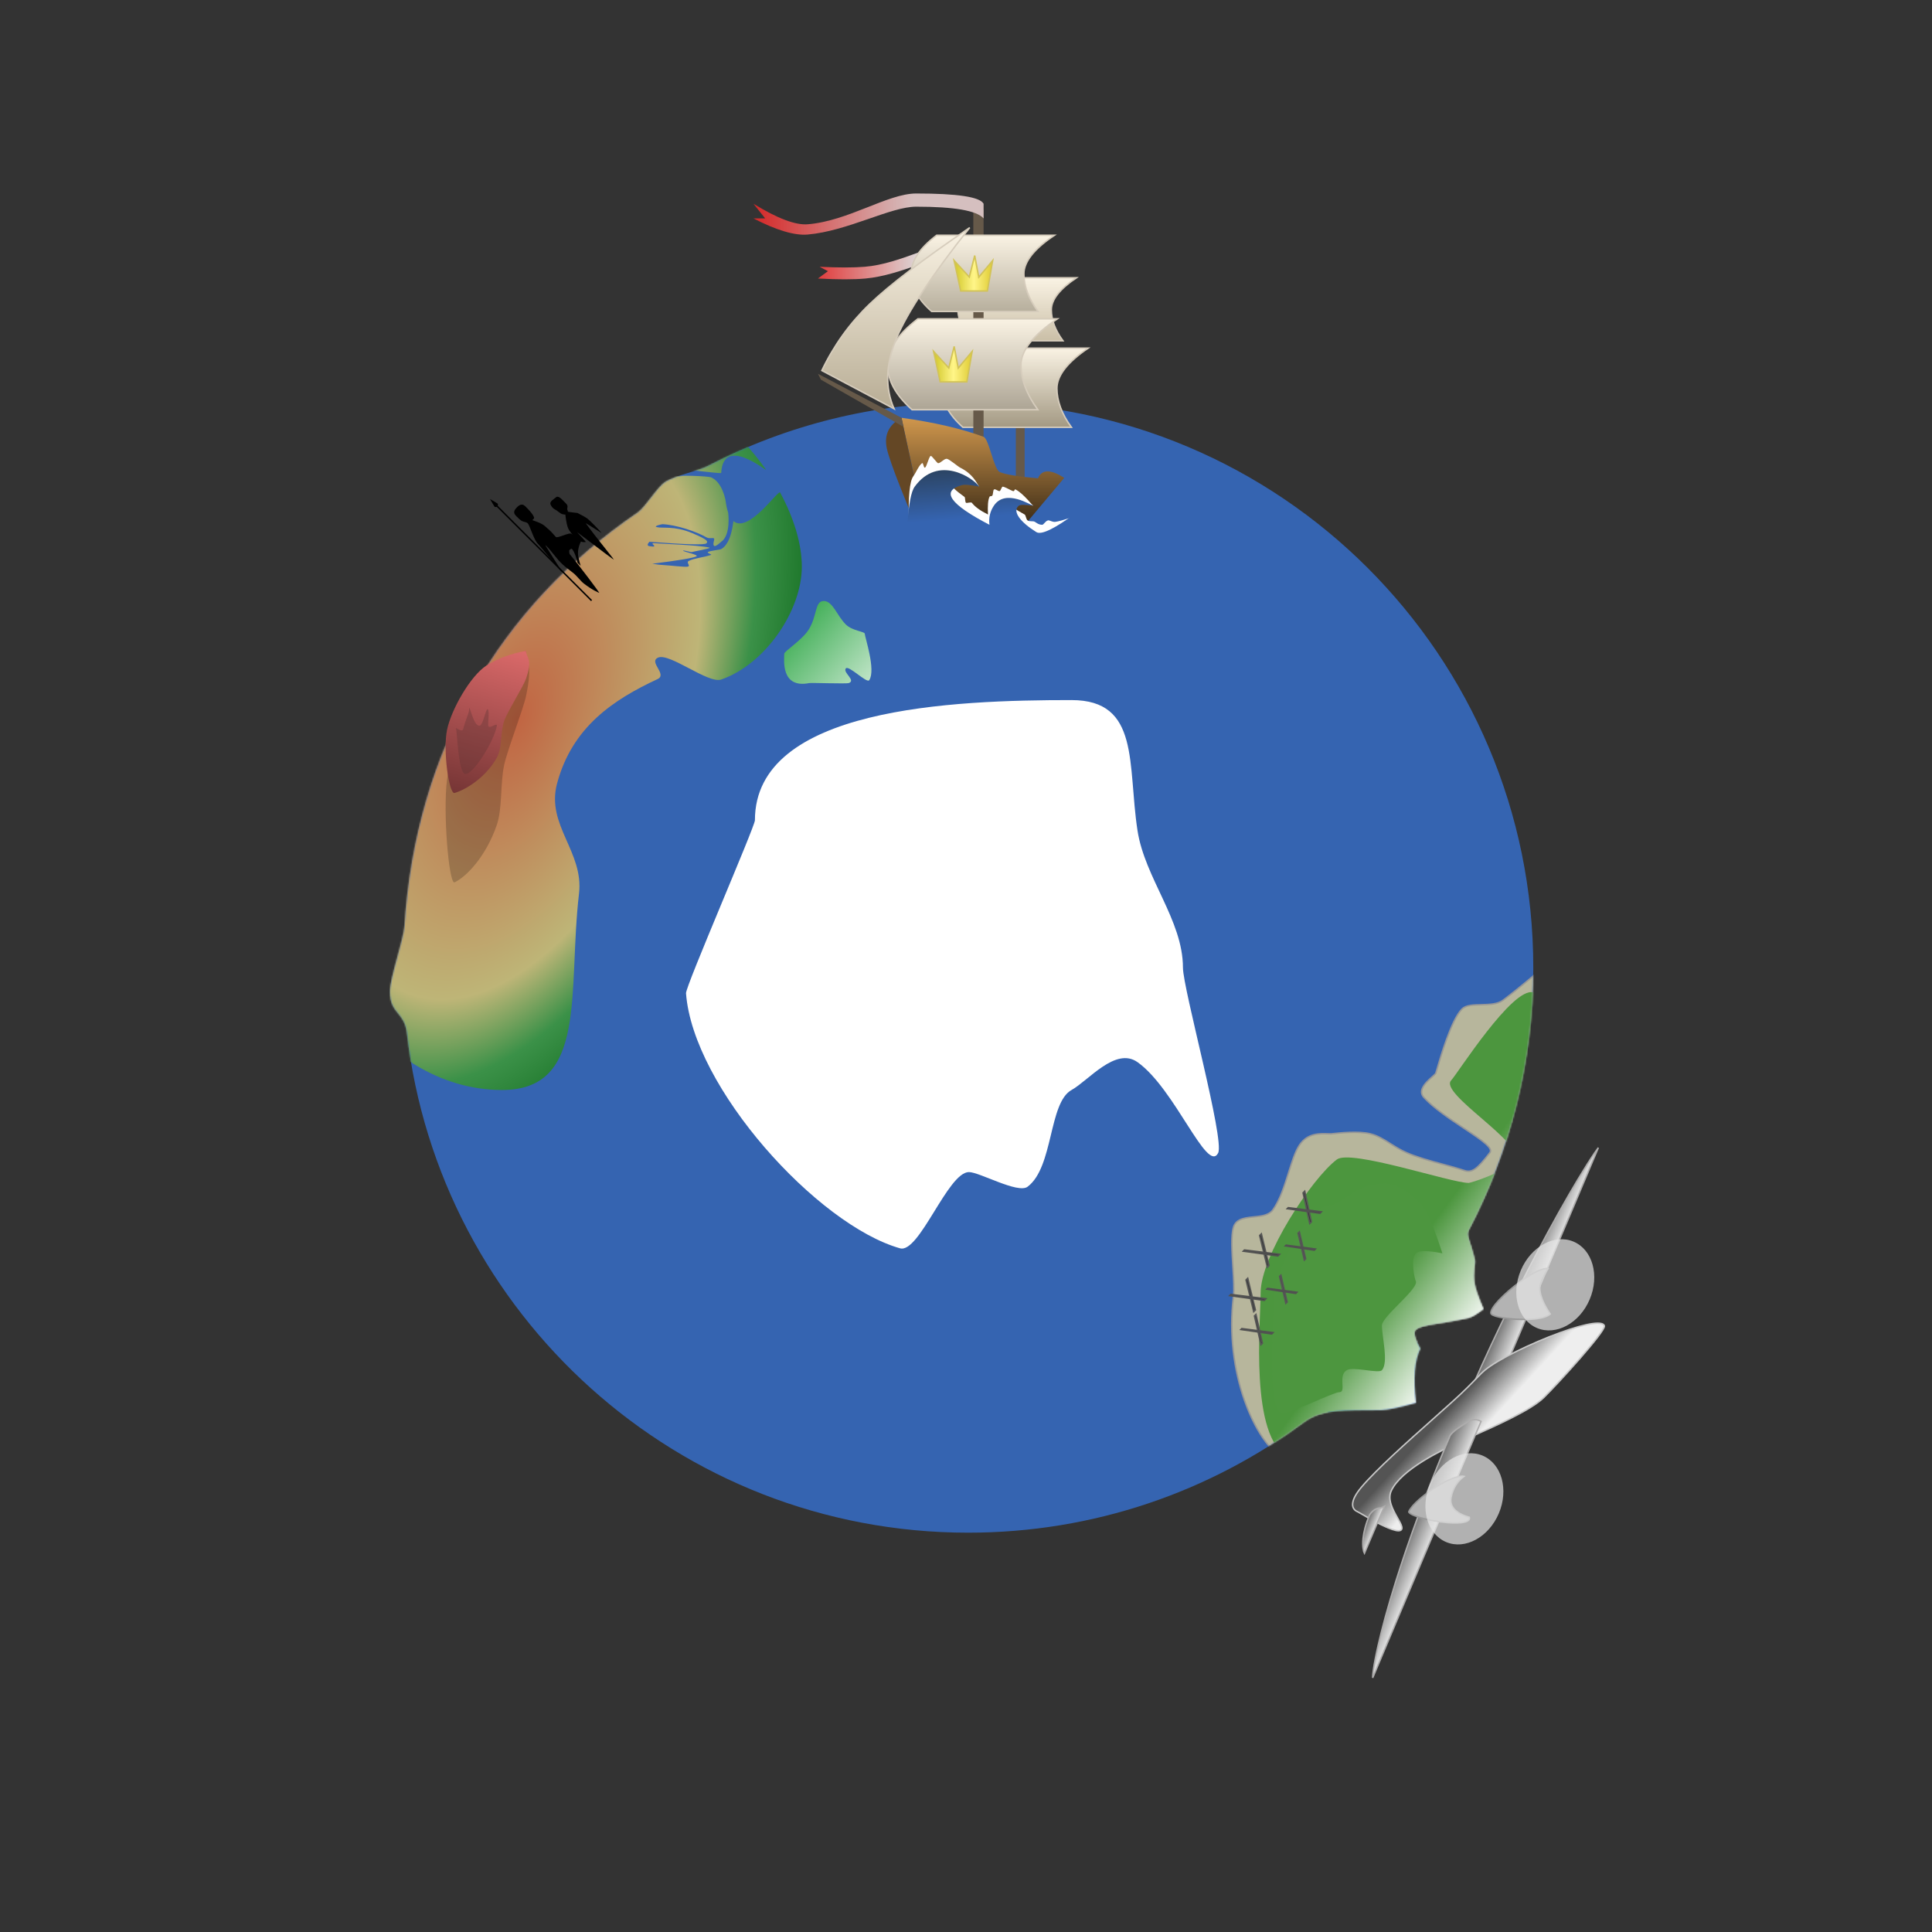 <?xml version="1.0" encoding="UTF-8"?>
<svg width="1318px" height="1318px" viewBox="0 0 1318 1318" version="1.1" xmlns="http://www.w3.org/2000/svg" xmlns:xlink="http://www.w3.org/1999/xlink">
    <rect x="0" y="0" width="1318" height="1318" fill="#333333" stroke="none"/>
    <!-- Generator: Sketch 62 (91390) - https://sketch.com -->
    <title>Desktop HD</title>
    <desc>Created with Sketch.</desc>
    <defs>
        <linearGradient x1="50%" y1="-24.599%" x2="50%" y2="100%" id="linearGradient-1">
            <stop stop-color="#FFFFFF" offset="0%"></stop>
            <stop stop-color="#6E6E6E" offset="100%"></stop>
        </linearGradient>
        <linearGradient x1="54.585%" y1="45.714%" x2="43.954%" y2="64.045%" id="linearGradient-2">
            <stop stop-color="#EEEEEE" offset="0%"></stop>
            <stop stop-color="#545454" offset="100%"></stop>
        </linearGradient>
        <linearGradient x1="50%" y1="-24.599%" x2="50%" y2="100%" id="linearGradient-3">
            <stop stop-color="#FFFFFF" offset="0%"></stop>
            <stop stop-color="#6E6E6E" offset="100%"></stop>
        </linearGradient>
        <linearGradient x1="50%" y1="-24.599%" x2="50%" y2="100%" id="linearGradient-4">
            <stop stop-color="#FFFFFF" offset="0%"></stop>
            <stop stop-color="#6E6E6E" offset="100%"></stop>
        </linearGradient>
        <path d="M394.5,771.59 C480.307,771.59 559.567,743.555 623.618,696.145 C635.662,687.23 650.673,688.262 676,688 C680.238,687.956 688.238,686.29 700,683 C698,666.333 699,654 703,646 C698.948,638.94 697.948,634.607 700,633 C704.49,629.483 716.809,629.318 736,625 C738.185,624.508 741.519,622.508 746,619 C742.54,610.858 740.54,605.191 740,602 C738.596,593.699 740.764,588.043 740,585 C736.221,569.945 733.971,568.985 736.236,564.661 C764.189,511.275 780,450.529 780,386.09 C780,173.184 607.406,0.59 394.5,0.59 C330.662,0.59 270.448,16.107 217.425,43.575 C209.776,47.537 195.338,50.141 188,54.59 C182.539,57.9 174.247,72.013 169,75.59 C74.49,140.016 17.611,237.702 9.901,357.717 C9.302,367.041 0,393.001 0,402.59 C0,417.714 9.871,416.135 11.565,430.804 C33.724,622.646 196.718,771.59 394.5,771.59 Z" id="path-5"></path>
        <radialGradient cx="45.562%" cy="47.539%" fx="45.562%" fy="47.539%" r="165.421%" gradientTransform="translate(0.456,0.475),scale(1,0.748),rotate(-68.117),scale(1,0.54),translate(-0.456,-0.475)" id="radialGradient-7">
            <stop stop-color="#C16442" offset="0%"></stop>
            <stop stop-color="#BEB577" offset="33.869%"></stop>
            <stop stop-color="#3B9148" offset="44.146%"></stop>
            <stop stop-color="#0C6719" offset="59.389%"></stop>
            <stop stop-color="#000000" offset="100%"></stop>
        </radialGradient>
        <linearGradient x1="128.562%" y1="130.959%" x2="12.86%" y2="39.272%" id="linearGradient-8">
            <stop stop-color="#FFFFFF" offset="0%"></stop>
            <stop stop-color="#49B25E" offset="100%"></stop>
        </linearGradient>
        <linearGradient x1="48.537%" y1="53.224%" x2="65.993%" y2="71.692%" id="linearGradient-9">
            <stop stop-color="#4C963E" offset="0%"></stop>
            <stop stop-color="#FFFFFF" offset="100%"></stop>
        </linearGradient>
        <linearGradient x1="50%" y1="0%" x2="50%" y2="100%" id="linearGradient-10">
            <stop stop-color="#FAF3E4" offset="0%"></stop>
            <stop stop-color="#CABFA7" offset="100%"></stop>
        </linearGradient>
        <linearGradient x1="50%" y1="0%" x2="50%" y2="100%" id="linearGradient-11">
            <stop stop-color="#FAF3E4" offset="0%"></stop>
            <stop stop-color="#A39983" offset="100%"></stop>
        </linearGradient>
        <linearGradient x1="46.682%" y1="112.914%" x2="-3.598%" y2="112.914%" id="linearGradient-12">
            <stop stop-color="#DDD1D1" offset="0%"></stop>
            <stop stop-color="#E13131" offset="100%"></stop>
        </linearGradient>
        <linearGradient x1="50%" y1="0%" x2="50%" y2="100%" id="linearGradient-13">
            <stop stop-color="#FAF3E4" offset="0%"></stop>
            <stop stop-color="#B7AF9D" offset="100%"></stop>
        </linearGradient>
        <linearGradient x1="50%" y1="0%" x2="50%" y2="100%" id="linearGradient-14">
            <stop stop-color="#FAF3E4" offset="0%"></stop>
            <stop stop-color="#ADA595" offset="100%"></stop>
        </linearGradient>
        <linearGradient x1="69.287%" y1="100%" x2="0%" y2="100%" id="linearGradient-15">
            <stop stop-color="#D5BFBF" offset="0%"></stop>
            <stop stop-color="#D52828" offset="100%"></stop>
        </linearGradient>
        <linearGradient x1="50%" y1="0%" x2="50%" y2="100%" id="linearGradient-16">
            <stop stop-color="#D0974D" offset="0%"></stop>
            <stop stop-color="#000000" offset="100%"></stop>
        </linearGradient>
        <linearGradient x1="43.543%" y1="3.124%" x2="49.359%" y2="52.715%" id="linearGradient-17">
            <stop stop-color="#2A3F56" offset="0%"></stop>
            <stop stop-color="#3564B1" offset="100%"></stop>
        </linearGradient>
        <linearGradient x1="50%" y1="0%" x2="50%" y2="100%" id="linearGradient-18">
            <stop stop-color="#FAF3E4" offset="0%"></stop>
            <stop stop-color="#B8AD95" offset="100%"></stop>
        </linearGradient>
        <linearGradient x1="-19.845%" y1="96.492%" x2="128.396%" y2="96.492%" id="linearGradient-19">
            <stop stop-color="#BFB502" offset="0%"></stop>
            <stop stop-color="#FFF588" offset="48.078%"></stop>
            <stop stop-color="#CBB200" offset="100%"></stop>
        </linearGradient>
        <linearGradient x1="61.231%" y1="-30.031%" x2="32.735%" y2="130.184%" id="linearGradient-20">
            <stop stop-color="#F17575" offset="0%"></stop>
            <stop stop-color="#5E2929" offset="100%"></stop>
        </linearGradient>
    </defs>
    <g id="Desktop-HD" stroke="none" stroke-width="1" fill="none" fill-rule="evenodd">
        <g id="image" transform="translate(266, 132)">
            <g id="plane" transform="translate(744.097, 829.335) scale(-1, -1) rotate(293) translate(-744.097, -829.335) translate(544.597, 772.335)">
                <path d="M198.727,52.684 L198.727,60.524 C198.727,62.443 200.151,65.064 203.101,68.363 C160.569,68.325 120.405,66.193 87.216,63.428 C64.012,61.494 44.218,59.25 29.411,57.195 C20.478,55.956 13.361,54.785 8.408,53.793 C6.631,53.437 5.134,53.105 3.934,52.8 C61.988,52.581 127.083,52.683 198.727,52.684 Z" id="Oval" stroke="#AEADAD" fill="url(#linearGradient-1)"></path>
                <path d="M136.951,75.686 C136.82,75.954 136.591,76.149 136.291,76.288 C135.912,76.464 135.429,76.554 134.858,76.578 C133.531,76.635 131.766,76.331 129.714,75.758 C125.122,74.475 119.122,71.838 113.309,68.671 C107.735,65.634 102.333,62.109 98.511,58.816 C95.639,56.34 93.62,54.016 93.253,52.141 C100.473,53.25 105.385,53.18 108.009,52.003 C112.21,50.119 116.624,45.699 121.223,38.703 C124.806,40.314 128.451,46.41 131.373,53.16 C135.416,62.499 138.133,73.279 136.951,75.686 Z" id="Oval" stroke="#979797" fill="#B3B3B3"></path>
                <ellipse id="Oval-Copy-4" fill="#E7E7E7" opacity="0.7" cx="101.52" cy="43.291" rx="32" ry="25.5"></ellipse>
                <path d="M296.68,107.203 C296.68,108.239 296.41,109.473 295.558,110.508 C294.896,111.312 293.885,111.988 292.398,112.373 C289.885,113.025 286.075,112.849 280.382,111.119 C265.559,106.616 239.157,94.134 217.356,83.83 C211.862,81.234 206.66,78.775 202.008,76.617 C192.097,72.018 185.971,69.668 181.526,67.963 C178.338,66.741 176.022,65.854 173.789,64.698 C163.835,59.548 144.369,42.646 130.219,27.446 C124.028,20.797 118.855,14.474 115.95,9.603 C114.668,7.452 113.829,5.595 113.565,4.126 C113.451,3.492 113.444,2.937 113.574,2.473 C113.686,2.076 113.902,1.754 114.235,1.516 C117.308,-0.676 161.596,14.816 175.252,20.405 C186.423,24.977 205.448,42.73 218.212,54.623 C221.184,57.393 223.818,59.847 225.936,61.748 C226.124,61.916 226.319,62.091 226.521,62.273 C235.612,70.438 258.401,90.829 274.572,91.381 C281.144,91.605 285.986,85.404 289.841,80.351 C291.535,78.131 293.026,76.156 294.409,75.175 C294.88,74.841 295.332,74.625 295.779,74.595 C296.155,74.569 296.519,74.687 296.878,74.958 C298.245,75.99 298.645,79.319 298.697,83.331 C298.785,90.082 297.671,98.922 297.064,103.742 C296.835,105.561 296.68,106.82 296.68,107.203 Z" id="Oval" stroke="#C8C8C8" fill="url(#linearGradient-2)"></path>
                <path d="M286.241,91.569 L321.039,91.569 C320.61,92.101 319.648,92.878 318.243,93.721 C316.723,94.631 314.635,95.596 311.91,96.424 C307.888,97.646 302.489,98.565 295.498,98.568 C292.062,97.91 289.673,96.373 288.368,93.911 C288.017,93.248 287.312,92.464 286.241,91.569 Z" id="Oval-Copy-3" stroke="#AEADAD" fill="url(#linearGradient-3)"></path>
                <path d="M396.979,53.194 C396.852,53.251 396.719,53.307 396.577,53.365 C395.484,53.809 393.87,54.325 391.748,54.895 C387.892,55.93 382.375,57.137 375.276,58.404 C364.024,60.412 348.806,62.567 329.935,64.416 C302.491,67.105 267.327,69.146 225.411,69.146 C222.871,69.571 217.772,66.746 210.034,60.928 C208.835,60.026 207.988,58.927 207.498,57.628 C207.044,56.423 206.896,55.049 207.053,53.508 C279.271,53.508 342.579,53.403 396.979,53.194 Z" id="Oval" stroke="#AEADAD" fill="url(#linearGradient-4)"></path>
                <path d="M262.479,52.135 C265.775,51.482 268.076,49.696 269.394,46.789 C270.649,44.019 270.998,40.196 270.405,35.313 C270.961,34.875 271.53,34.734 272.109,34.877 C272.882,35.069 273.645,35.706 274.407,36.642 C276.303,38.968 278.125,43.125 279.67,47.863 C281.691,54.062 283.227,61.256 283.79,66.726 C284.056,69.307 284.107,71.499 283.88,73.007 C283.784,73.647 283.643,74.155 283.433,74.495 C283.317,74.682 283.182,74.822 282.988,74.822 C278.008,74.822 267.885,69.758 259.48,63.761 C252.734,58.946 246.988,53.514 246.134,49.559 C251.015,52.466 256.463,53.327 262.479,52.135 Z" id="Oval-Copy-2" stroke="#979797" fill="#B3B3B3"></path>
                <ellipse id="Oval" fill="#E7E7E7" opacity="0.7" cx="260.139" cy="43.315" rx="32" ry="25.5"></ellipse>
            </g>
            <g id="world" transform="translate(0, 142)">
                <mask id="mask-6" fill="white">
                    <use xlink:href="#path-5"></use>
                </mask>
                <use id="Oval" fill="#3564B1" xlink:href="#path-5"></use>
                <path d="M575.104,590.588 C574.446,580.027 573.717,568.675 575.476,563.152 C576.248,560.73 577.737,559.225 579.635,558.25 C582.338,556.861 585.843,556.519 589.325,556.165 C594.603,555.629 599.781,555.026 602.409,551.288 C607.29,544.343 610.299,534.761 613.084,525.863 C615.365,518.574 617.491,511.749 620.418,507.274 C625.865,498.947 634.312,499.272 639.868,499.452 C640.637,499.477 641.352,499.5 642,499.5 C642.125,499.5 642.582,499.453 643.302,499.376 C647.473,498.929 660.915,497.478 668.878,499.485 C673.963,500.767 678.113,503.399 682.547,506.2 C685.957,508.355 689.531,510.611 693.801,512.459 C700.961,515.557 709.561,517.885 717.882,520.135 C723.125,521.553 728.257,522.941 732.841,524.474 C735.457,525.349 737.634,525.238 740.377,523.302 C742.913,521.512 745.964,518.093 750.397,512.304 C750.685,511.928 750.822,511.509 750.821,511.05 C750.82,510.625 750.694,510.159 750.44,509.658 C749.967,508.727 749.025,507.647 747.703,506.451 C744.485,503.54 738.972,499.873 732.786,495.763 C723.233,489.415 712.064,482.001 705.369,474.663 C704.523,473.735 704.049,472.79 703.87,471.84 C703.671,470.776 703.842,469.712 704.245,468.673 C705.471,465.516 708.79,462.596 711.084,460.559 C712.172,459.593 713.039,458.812 713.409,458.288 C713.467,458.206 713.768,457.259 714.232,455.657 C716.589,447.528 724.039,421.716 731.355,414.352 C734.085,411.604 739.31,411.54 744.651,411.404 C750.127,411.264 755.743,411.078 759.301,408.399 C770.785,399.752 782.111,390.043 791.932,381.624 C806.281,369.323 817.409,359.539 820.868,360.482 C822.31,360.876 823.313,361.788 823.941,363.132 C824.646,364.642 824.89,366.67 824.769,369.114 C824.494,374.715 822.295,382.443 818.989,391.191 C807.933,420.442 784.478,461.019 778.163,471.946 C777.015,473.932 776.499,475.027 776.504,475.065 C776.862,477.776 781.831,486.597 788.433,498.238 C798.126,515.33 811.306,538.567 818.179,557.389 C822.71,569.801 824.579,580.318 820.598,585.703 C798.023,616.234 739.878,631.277 696.038,642.662 C678.727,647.158 663.632,651.081 653.79,655.143 C649.832,656.776 646.717,658.437 644.63,660.161 C642.566,661.865 641.5,663.644 641.5,665.5 C641.5,682.804 638.902,696.944 634.062,706.711 C631.68,711.517 628.758,715.257 625.329,717.776 C622.011,720.213 618.221,721.5 614,721.5 C609.118,721.5 603.408,717.329 597.855,710.159 C592.377,703.085 587.069,693.067 582.881,681.04 C576.039,661.392 572.191,636.384 575.496,610.062 C576.043,605.708 575.589,598.358 575.104,590.588 Z" id="Oval" stroke="#979797" fill="#B7B69C" mask="url(#mask-6)"></path>
                <path d="M76.5,469.59 C135.309,469.59 121.232,401.723 129,335.59 C132.357,307.011 106.456,288.954 114,260.59 C124.332,221.741 152.769,203.173 182.582,189.27 C189.544,186.023 176.101,177.526 183,174.59 C190.813,171.264 217.269,192.636 226,189.59 C256.43,178.972 281,142.2 281,112.59 C281,96.991 275.48,79.138 266.209,62.021 C264.969,59.733 244.784,90.117 234.393,81.517 C234.142,81.309 233.291,96.622 226,100.59 C225.184,101.034 218.431,101.704 217,102.59 C215.879,103.284 220.136,104.21 219,104.59 C213.795,106.332 207.968,106.691 204,108.59 C201.613,109.732 205.66,112.104 203,112.59 C201.147,112.928 190.878,111.725 188,111.59 C185.051,111.451 182.051,111.118 179,110.59 C196.674,108.357 206.674,106.69 209,105.59 C211.347,104.48 199.575,102.304 200,101.59 C200.21,101.237 206.048,102.955 206,102.59 C205.979,102.429 219.802,100.1 218,99.59 C212.108,97.922 184.262,96.918 181,96.59 C175.384,96.025 185.06,99.904 177,98.59 C175.471,98.341 175.471,97.341 177,95.59 C202.266,97.531 215.266,97.865 216,96.59 C216.655,95.452 218,94.59 206,89.59 C194,84.59 186.036,86.603 182,85.59 C179.486,84.959 185.459,83.565 186,83.59 C195.628,84.037 209.181,88.698 216,92.59 C218.591,94.069 221.881,91.761 221.163,94.457 C219,102.59 225.401,95.987 226,95.59 C232.7,91.145 230.85,75.9 230.718,75.518 C229.993,73.407 229.41,70.789 229,67.59 C228.899,66.801 226.717,54.78 219,51.59 C217.573,51 197.349,49.581 189,51.59 C179.163,53.957 180.979,59.857 179,59.59 C168.113,58.12 186.356,48.637 186,46.59 C185.421,43.26 225.938,49.726 226,48.59 C227.437,22.445 258.044,48.532 256.542,46.382 C237.956,19.761 210.905,-2.457 183,-7.41 C147.88,-13.644 100.975,31.587 76.5,31.59 C-7.723,31.59 -76,129.639 -76,250.59 C-76,371.54 -7.723,469.59 76.5,469.59 Z" id="Oval" fill="url(#radialGradient-7)" mask="url(#mask-6)"></path>
                <path d="M313,192 C318.217,190.186 308.836,184.832 311,182 C312.903,179.51 325.397,192.477 327,190 C331.612,182.874 324,160.877 324,158.5 C324,156.65 315.729,156.62 311,152 C305.143,146.278 302.111,136 296,136 C289.855,136 291.591,145.537 286,155 C281.541,162.546 269,170.162 269,172 C269,175.858 266.466,195.841 286,192 C287.44,191.717 311.421,192.549 313,192 Z" id="Oval" fill="url(#linearGradient-8)" mask="url(#mask-6)"></path>
                <path d="M395,525.59 C402.246,525.59 428.398,540.538 435,535.59 C452.768,522.274 449.282,478.336 465,469.59 C476.547,463.164 495.028,439.972 510,450.59 C535.559,468.715 557.488,526.991 565,512.59 C569.64,503.695 541,400.523 541,386.09 C541,353.859 514.96,324.964 510,292.59 C503.103,247.577 511.901,203.59 465,203.59 C384.366,203.59 249,208.546 249,285.59 C249,289.875 201.651,398.91 201.998,403.59 C206.798,468.021 291.659,561.671 348,577.59 C361.146,581.304 380.594,525.59 395,525.59 Z" id="Oval" fill="#FFFFFF" mask="url(#mask-6)"></path>
                <path d="M718.5,680 C752.466,680 780,647.988 780,608.5 C780,572.383 819.421,482.407 792,477 C791.476,476.897 797.391,407.812 780,403 C765.801,399.071 728.181,458.623 724,463 C715.44,471.962 774.597,506.08 767,517 C760.648,526.131 736.83,533 736,533 C723.747,533 655.588,509.82 646,517 C629.009,529.723 594,582.757 594,608 C594,627.699 586.202,706.943 613,720 C639.921,733.117 701.478,680 718.5,680 Z" id="Oval" fill="url(#linearGradient-9)" mask="url(#mask-6)"></path>
                <path d="M647.745,675.719 C652.75,675.719 646.507,664.475 652.745,660.719 C657.145,658.07 674.55,663.273 676.745,660.719 C681.396,655.31 676.745,638.087 676.745,630.219 C676.745,623.937 702.841,604.572 699.745,599.719 C699.319,599.052 695.871,585.062 700,581 C702.012,579.021 708.012,579.021 718,581 C712.041,562.734 707.375,551.734 704,548 C687.202,529.414 674.441,533.844 672,534 C659.752,534.784 647.694,548 642,548 C625.984,548 603,595.155 603,612 C603,624.217 598.136,685.131 608,690 C611.736,691.844 643.345,675.719 647.745,675.719 Z" id="Oval" fill="#4D963F" mask="url(#mask-6)"></path>
            </g>
            <g id="ship" transform="translate(248, 0)">
                <g id="Group-2-Copy" transform="translate(44, 32)">
                    <rect id="Rectangle-Copy" fill="#665949" x="135" y="9" width="6" height="159"></rect>
                    <path d="M167.158,68.5 L107.146,68.5 C99.406,61.676 95.5,54.634 95.5,47.349 C95.5,40.051 100.356,32.783 109.939,25.5 L176.336,25.5 C164.851,33.224 159.212,40.529 159.212,47.349 C159.212,54.177 161.851,61.23 167.158,68.5 Z" id="Rectangle" stroke="#D6CCBC" fill="url(#linearGradient-10)"></path>
                    <path d="M172.912,127.5 L98.886,127.5 C89.318,118.93 84.5,110.084 84.5,100.937 C84.5,91.776 90.482,82.645 102.323,73.5 L184.355,73.5 C170.068,83.202 163.025,92.369 163.025,100.937 C163.025,109.51 166.311,118.368 172.912,127.5 Z" id="Rectangle-Copy-2" stroke="#D6CCBC" fill="url(#linearGradient-11)"></path>
                    <path d="M1.137,18 C14.015,18.618 24.249,18.618 31.839,18 C56.938,15.957 81.777,0.104 99.355,0.104 C124.905,0.104 138.787,2.262 141,6.58 L141,15.831 C136.775,10.897 122.893,8.43 99.355,8.43 C83.541,8.43 57.163,23.781 32.36,26.008 C24.282,26.733 13.496,26.73 0,26 L6.823,21 L1.137,18 Z" id="Rectangle" fill="url(#linearGradient-12)"></path>
                </g>
                <g id="Group-2">
                    <rect id="Rectangle-Copy" fill="#665949" x="150" y="11" width="7" height="159"></rect>
                    <path d="M194.14,80.5 L121.595,80.5 C112.223,72.247 107.5,63.73 107.5,54.921 C107.5,46.098 113.365,37.307 124.965,28.5 L205.332,28.5 C191.351,37.842 184.466,46.672 184.466,54.921 C184.466,63.177 187.681,71.706 194.14,80.5 Z" id="Rectangle" stroke="#D6CCBC" fill="url(#linearGradient-13)"></path>
                    <path d="M194.007,147.5 L108.189,147.5 C97.087,137.66 91.5,127.502 91.5,117 C91.5,106.485 98.432,96 112.169,85.5 L207.339,85.5 C190.71,96.641 182.5,107.163 182.5,117 C182.5,126.844 186.326,137.013 194.007,147.5 Z" id="Rectangle-Copy-2" stroke="#D6CCBC" fill="url(#linearGradient-14)"></path>
                    <path d="M0,7 C16.283,17.001 28.616,21.668 37,21 C64.724,18.791 91.584,0 111,0 C139.222,0 154.556,2.333 157,7 L157,17 C152.333,11.667 137,9 111,9 C93.533,9 64.396,25.593 37,28 C28.078,28.784 15.744,25.117 0,17 L8,17 L0,7 Z" id="Rectangle" fill="url(#linearGradient-15)"></path>
                </g>
                <path d="M101,153 C123.275,156.105 141.942,160.438 157,166 C160.636,167.343 163.983,188.217 168,190 C171.846,191.707 180.555,193.138 194.126,194.295 C196.709,188.098 202.667,188 212,194 L186,225 L123,255 L101,153 Z" id="Rectangle" fill="url(#linearGradient-16)"></path>
                <path d="M91,174 C89.004,164.745 92.337,157.745 101,153 L123,255 C103.663,210.255 92.996,183.255 91,174 Z" id="Rectangle" fill="#644725"></path>
                <path d="M106,224 C105.575,206.668 106.575,196.335 109,193 C110.943,190.329 112.846,185.455 115,184 C115.971,183.344 116.001,187.421 117,187 C118.256,186.471 119.705,179.258 121,179 C121.704,178.86 125.29,184.036 126,184 C127.837,183.907 130.256,180.67 132,181 C133.778,181.337 139.379,186.189 141,187 C149.585,191.297 151.911,196.866 154,200 C147.401,194.091 143.068,191.425 141,192 C130.549,194.908 132.456,198.752 144,207 C144.547,207.391 144.271,210.465 145,211 C145.492,211.361 148.507,210.342 149,211 C151,213.667 154.667,216.333 160,219 C159.681,213.128 160.014,209.128 161,207 C161.419,206.096 162.425,206.863 163,206 C163.461,205.309 163.474,202.495 164,202 C164.907,201.146 166.932,203.304 168,203 C168.61,202.826 169.36,200.045 170,200 C171.207,199.916 175.742,202.627 177,203 C178.413,203.419 177.774,201.322 179,202 C184.692,205.148 190.244,212.992 191,213 C184.003,210.849 180.003,210.182 179,211 C175.279,214.035 178.222,215.052 185,219 C185.844,219.492 185.937,222.191 187,223 C188.344,224.023 190.692,223.19 192,224 C193.176,224.728 194.631,226.019 197,226 C198.004,225.992 199.149,223.384 201,223 C202.065,222.779 203.798,224.286 206,224 C207.859,223.759 211.525,222.759 217,221 L207,251 L116,251 L106,224 Z" id="Rectangle" fill="#FFFFFF"></path>
                <path d="M105,226 C105.908,212.002 107.575,203.335 110,200 C126,178 150,194 154,200 C148.068,198.758 144.068,198.425 142,199 C127.677,202.985 134.011,211.985 161,226 C160.394,221.242 161.394,216.909 164,213 C172,201 189.646,212.986 191,213 C185.336,212.182 182.003,212.182 181,213 C176.23,216.892 182.356,224.411 193,231 C196.385,233.096 205.385,228.762 220,218 L208,258 L117,258 L105,226 Z" id="Rectangle" fill="url(#linearGradient-17)"></path>
                <polygon id="Rectangle" fill="#665949" points="44 123 101 153 102 159 46 127"></polygon>
                <path d="M147.54,23.284 C121.569,55.976 104.906,81.153 97.539,98.807 C90.156,116.499 89.634,132.519 95.936,146.871 L46.657,120.782 C54.872,103.557 65.768,88.416 79.347,75.36 C92.693,62.528 115.426,45.167 147.54,23.284 Z" id="Rectangle" stroke="#D6CCBC" fill="url(#linearGradient-18)"></path>
                <path d="M159.579,66.5 L141.403,66.5 L136.882,45.702 L147.26,57.023 L150.93,42.341 L153.704,57.136 L163.187,45.757 L159.579,66.5 Z" id="Rectangle" stroke="#D2C358" fill="url(#linearGradient-19)"></path>
                <path d="M145.579,128.5 L127.403,128.5 L122.882,107.702 L133.26,119.023 L136.93,104.341 L139.704,119.136 L149.187,107.757 L145.579,128.5 Z" id="Rectangle-Copy-3" stroke="#D2C358" fill="url(#linearGradient-19)"></path>
            </g>
            <g id="rock" transform="translate(38, 312)">
                <path d="M5.933,158 C14.293,154.18 27.604,140.021 34.877,118.907 C38.793,107.539 37.195,91.203 39.867,78.186 C41.936,68.107 52.868,40.159 54.838,30.948 C59.702,8.207 54.838,7.601 54.838,0 C44.192,3.258 35.209,8.687 27.89,16.289 C16.911,27.691 3.76,65.479 0.942,87.959 C-1.875,110.438 2.168,158 5.933,158 Z" id="Oval-Copy" fill="#000000" opacity="0.199"></path>
                <path d="M5.933,97 C14.293,94.655 27.604,85.962 34.877,73 C38.793,66.021 37.195,55.992 39.867,48 C41.936,41.812 52.868,24.655 54.838,19 C59.702,5.038 54.838,4.666 54.838,0 C44.192,2 35.209,5.333 27.89,10 C16.911,17 3.76,40.199 0.942,54 C-1.875,67.801 2.168,97 5.933,97 Z" id="Oval" fill="url(#linearGradient-20)"></path>
                <path d="M28.993,50.635 C28.924,48.457 29.864,41.88 28.993,40.209 C27.559,37.455 25.756,51.131 23.017,51.131 C18.616,51.131 16.044,34.451 16.044,40.209 C16.044,41.95 13.341,47.938 12.06,53.117 C11.229,56.474 6.32,51.354 7.079,53.117 C7.895,55.01 8.571,82.231 13.056,83.898 C18.008,85.739 32.921,62.206 34.97,51.131 C35.489,48.327 29.11,54.304 28.993,50.635 Z" id="Oval" fill="#613636" opacity="0.366"></path>
            </g>
            <g id="natives" transform="translate(116, 230) rotate(-45) translate(-116, -230) translate(96, 181)" fill="#000000">
                <path d="M8.981,98 C9.155,98 12.317,76.938 13.345,65.213 C13.392,64.676 13.931,63.938 14.961,63 C16.41,62.829 17.074,63.162 16.955,64 C16.631,66.273 15.302,69.273 12.968,73 L13,76 C13.667,74.667 14.641,72.983 15.922,70.948 C17.964,67.707 21.298,65.391 25.926,64 C26.237,63.355 25.572,60.689 23.932,56 C24.071,54.334 14.837,51.614 14.961,50 C15.497,43.079 15.004,43.076 14.961,40 C14.909,36.21 11.668,30.753 11.787,30.696 C12.671,30.275 13.405,31.106 13.965,30 C14.567,28.808 14.961,25.636 14.961,24 C14.961,20.134 15.958,17 10.476,17 C4.994,17 5.991,20.134 5.991,24 C5.991,27.201 7.984,28 7.984,30 C7.984,32 2.709,41.2 3.001,45 C3.073,45.939 0.86,68.532 1.007,70 C1.105,70.977 5.866,47.839 5.991,49 C6.447,53.24 4.619,60.75 4.994,67 C5.199,70.413 5.65,72.723 6,76 C6.324,79.042 5.653,83.257 6,86 C6.953,93.531 8.879,98 8.981,98 Z" id="Oval"></path>
                <path d="M1.5,0 C2.5,3.778 3,5.778 3,6 C3,6.222 2.667,6.556 2,7 L2,98 L1,98 L1,7 C0.333,6.556 0,6.222 0,6 C0,5.778 0.5,3.778 1.5,0 Z" id="Rectangle"></path>
                <path d="M32,89 C32.179,89 32.96,81.684 33.914,73.624 C34.161,71.537 34.42,69.4 34.682,67.327 C35.122,63.861 35.573,60.574 36,58 C36.134,57.192 38.909,70.896 39,70 C39.113,68.889 39.485,59.958 39,56 C38.915,55.31 38.249,52.977 37,49 C34.21,45.451 32.84,43.662 32.889,43.636 C33.613,43.245 33.489,42.418 34,42 C34.764,41.375 36,40.998 36,39 C36,34.858 36.485,31 34,31 C32.852,31 28.836,29.601 28,32 C27.026,34.797 27.832,36.486 28,37 C28.219,37.669 28.581,41.46 29,42 C29.718,42.925 29.623,43.449 30.4,43.774 C30.439,43.791 26.498,48.361 25,52 C24.63,52.898 23.781,57.168 24,60 C24.496,66.405 26.857,66.414 27,67 C27.085,67.348 27.271,64.339 27.558,57.972 C30.354,78.657 31.834,89 32,89 Z" id="Oval"></path>
            </g>
            <g id="Group-4" transform="translate(608.737, 733.5) rotate(135) translate(-608.737, -733.5) translate(558.237, 705.5)" fill="#2D2D2D">
                <g id="Group-3" transform="translate(52.506, 8.293)">
                    <path d="M12.954,1.268 L3.013,17.268 L1.753,17.268 L11.694,1.268 L12.954,1.268 Z" id="Rectangle" stroke="#575757"></path>
                    <path d="M14.541,17.268 L2.281,1.268 L3.385,1.268 L15.273,17.268 L14.541,17.268 Z" id="Rectangle-Copy-4" stroke="#515151"></path>
                </g>
                <g id="Group-3-Copy-4" transform="translate(22.722, 20.228)">
                    <path d="M12.954,1.268 L3.013,17.268 L1.753,17.268 L11.694,1.268 L12.954,1.268 Z" id="Rectangle" stroke="#575757"></path>
                    <path d="M14.541,17.268 L2.281,1.268 L3.385,1.268 L15.273,17.268 L14.541,17.268 Z" id="Rectangle-Copy-4" stroke="#515151"></path>
                </g>
                <g id="Group-3-Copy-3" transform="translate(42, 35)">
                    <path d="M14.974,0.899 L3.396,19.899 L1.754,19.899 L13.332,0.899 L14.974,0.899 Z" id="Rectangle" stroke="#575757"></path>
                    <path d="M17.714,20.253 L2.864,1.253 L4.433,1.253 L18.833,20.253 L17.714,20.253 Z" id="Rectangle-Copy-4" stroke="#515151"></path>
                </g>
                <g id="Group-3-Copy-5" transform="translate(70.012, 20.142)">
                    <path d="M14.974,0.899 L3.396,19.899 L1.754,19.899 L13.332,0.899 L14.974,0.899 Z" id="Rectangle" stroke="#575757"></path>
                    <path d="M17.714,20.253 L2.864,1.253 L4.433,1.253 L18.833,20.253 L17.714,20.253 Z" id="Rectangle-Copy-4" stroke="#515151"></path>
                </g>
                <g id="Group-3-Copy" transform="translate(0.362, 35.138)">
                    <path d="M15.05,1.414 L3.504,19.414 L1.879,19.414 L13.425,1.414 L15.05,1.414 Z" id="Rectangle" stroke="#575757"></path>
                    <path d="M17.801,19.414 L3.815,1.414 L5.228,1.414 L18.79,19.414 L17.801,19.414 Z" id="Rectangle-Copy-4" stroke="#515151"></path>
                </g>
                <g id="Group-3-Copy-2" transform="translate(83.887, 0.99)">
                    <path d="M13.557,0.621 L2.814,17.621 L1.372,17.621 L12.115,0.621 L13.557,0.621 Z" id="Rectangle" stroke="#575757"></path>
                    <path d="M15.019,17.621 L1.896,0.621 L3.155,0.621 L15.88,17.621 L15.019,17.621 Z" id="Rectangle-Copy-4" stroke="#515151"></path>
                </g>
            </g>
        </g>
    </g>
</svg>